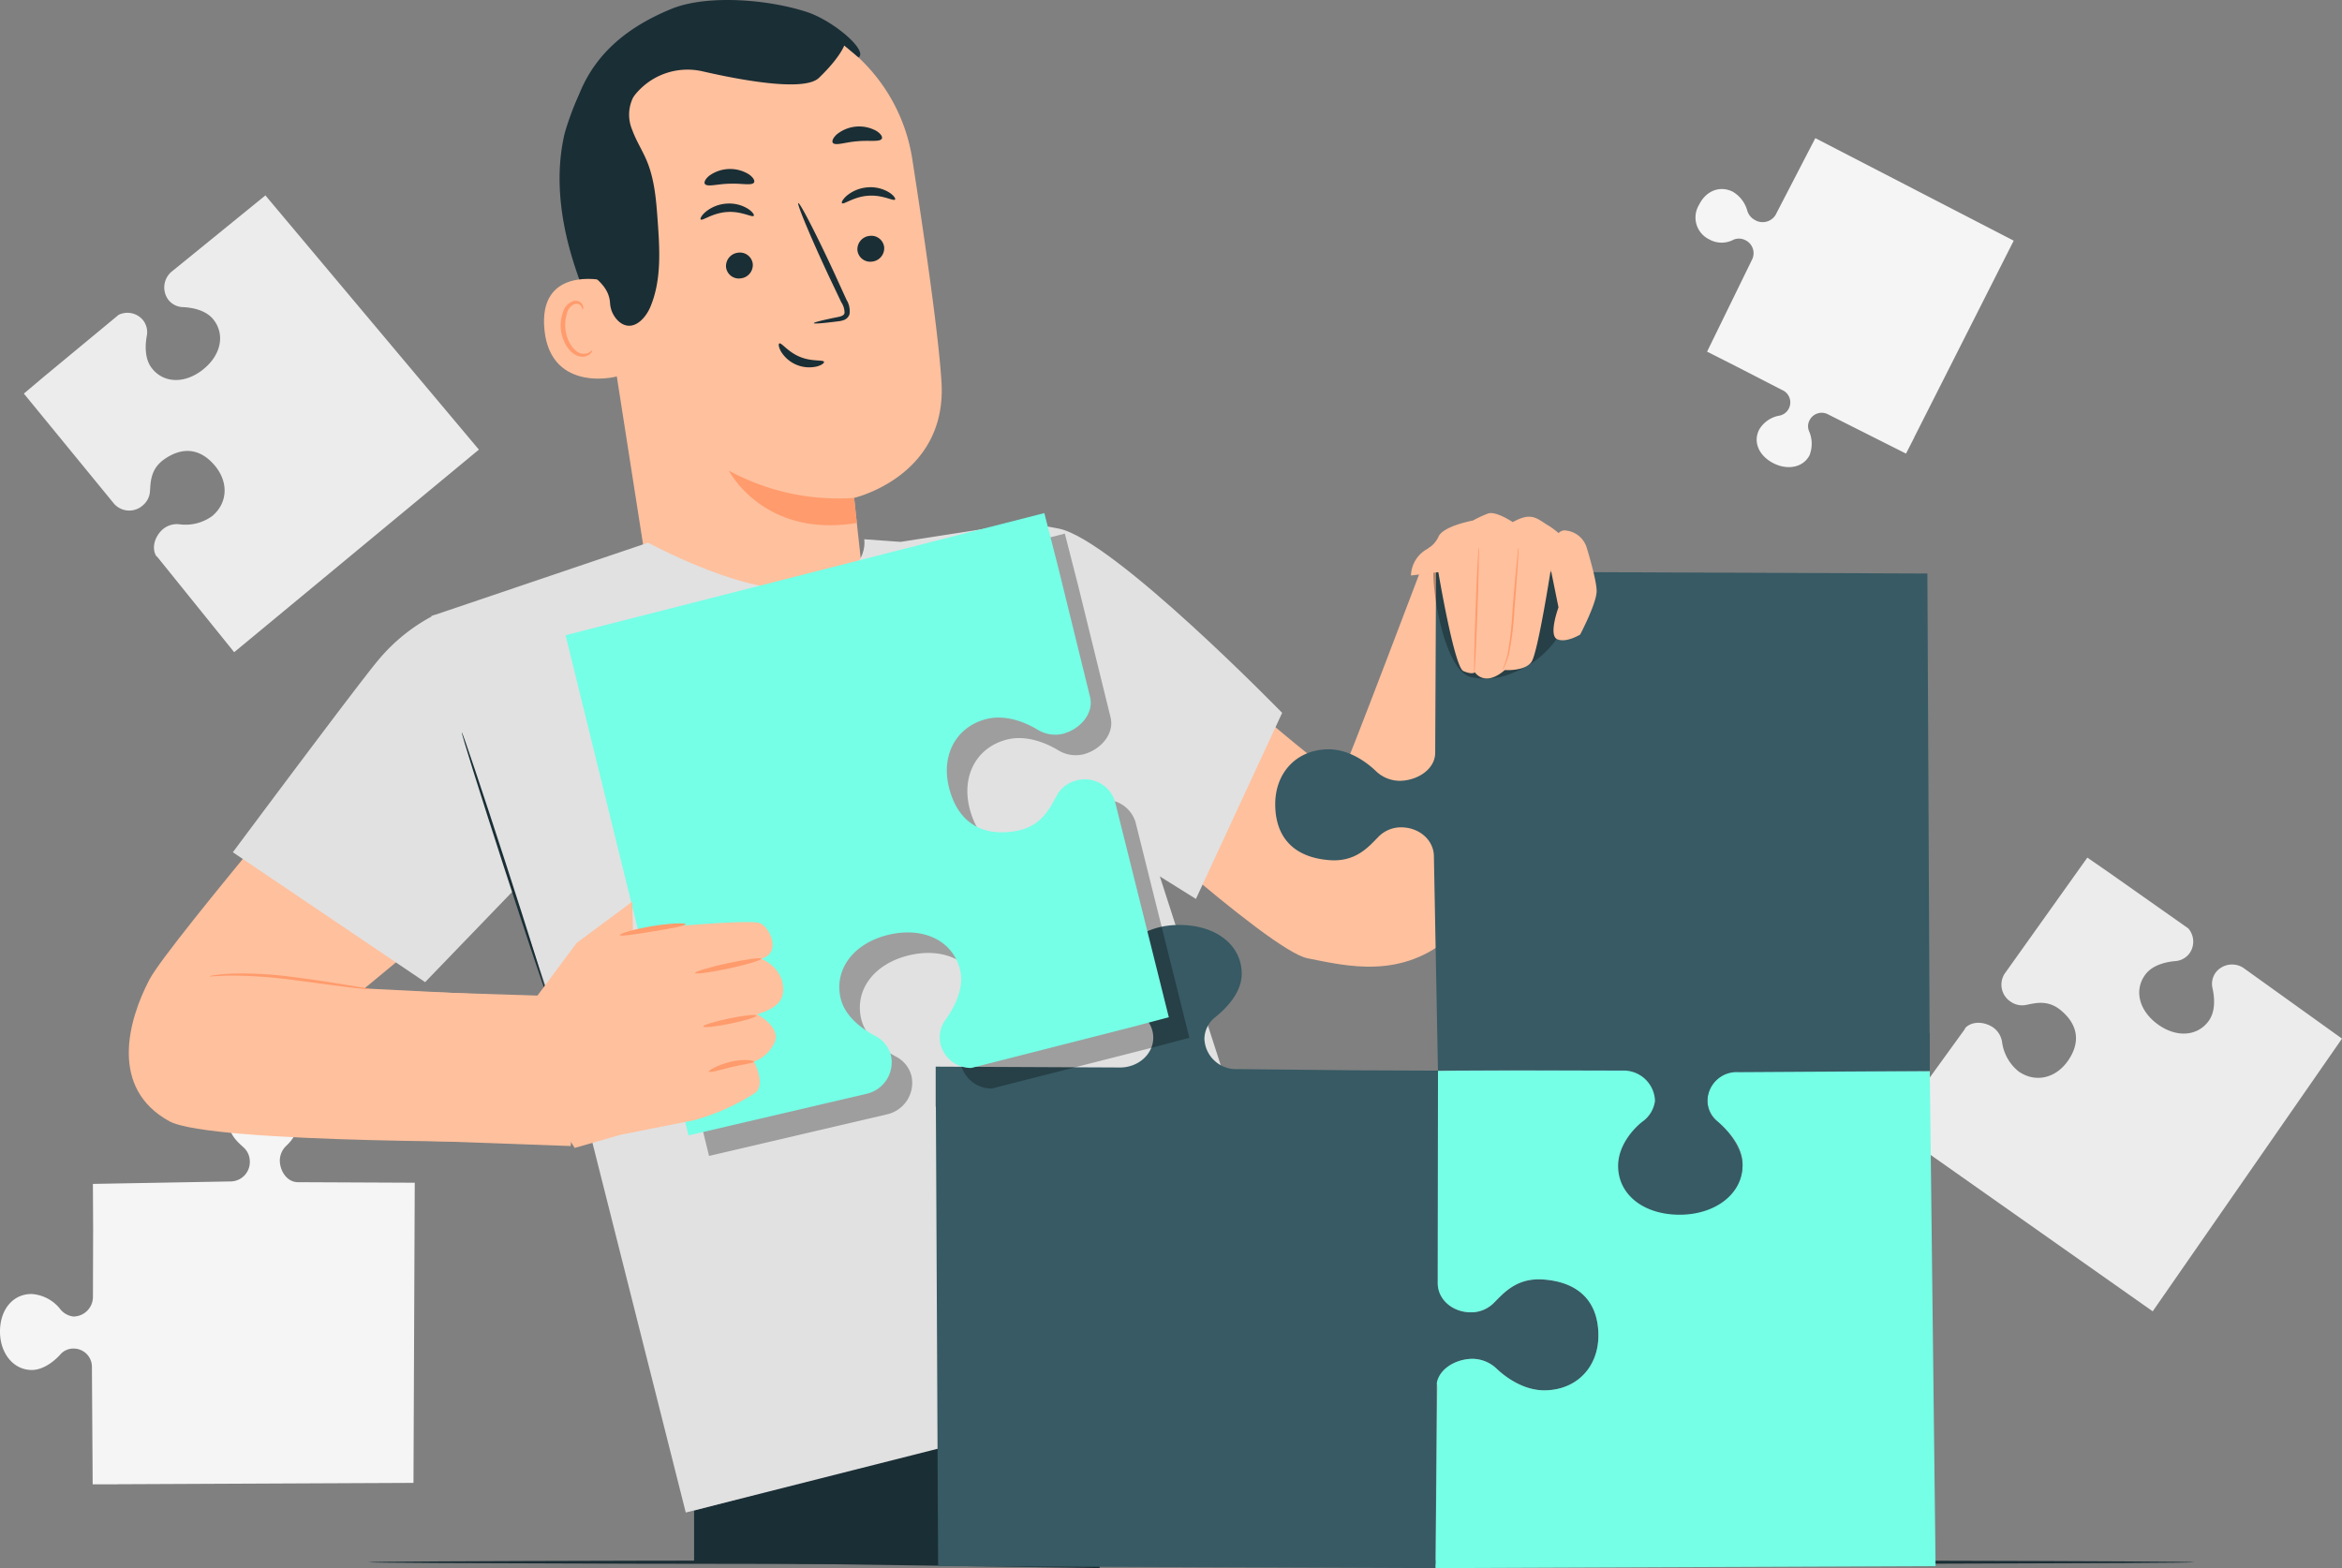 <svg xmlns="http://www.w3.org/2000/svg" xmlns:xlink="http://www.w3.org/1999/xlink" width="400" height="267.86" viewBox="0 0 400 267.86">
  <rect x="0" y="0" width="400" height="267.86" fill="#808080" stroke="none"/>
  <defs>
    <clipPath id="clip-path">
      <rect id="Rectángulo_314695" data-name="Rectángulo 314695" width="400" height="267.86" fill="none"/>
    </clipPath>
    <clipPath id="clip-path-3">
      <rect id="Rectángulo_314692" data-name="Rectángulo 314692" width="103.029" height="106.303" fill="none"/>
    </clipPath>
    <clipPath id="clip-path-4">
      <rect id="Rectángulo_314693" data-name="Rectángulo 314693" width="23.112" height="18.911" fill="none"/>
    </clipPath>
  </defs>
  <g id="Grupo_242662" data-name="Grupo 242662" transform="translate(-285 -1444)">
    <g id="Grupo_240311" data-name="Grupo 240311" transform="translate(285 1444)">
      <g id="Grupo_240310" data-name="Grupo 240310" clip-path="url(#clip-path)">
        <g id="Grupo_240309" data-name="Grupo 240309">
          <g id="Grupo_240308" data-name="Grupo 240308" clip-path="url(#clip-path)">
            <path id="Trazado_238529" data-name="Trazado 238529" d="M230.462,64.15,243.7,70.814l1.42-2.778-.013-.006,16.988-33.587L228.211,16.93,221.4,30.085a2.592,2.592,0,0,1-3.51.825,2.628,2.628,0,0,1-1.291-1.567,5.446,5.446,0,0,0-2.5-3.271c-2.2-1.084-4.562-.156-5.737,2.233a4.154,4.154,0,0,0,1.728,5.917,4.316,4.316,0,0,0,4.179.038,2.4,2.4,0,0,1,1.936.07,2.463,2.463,0,0,1,1.234,3.278L209.724,53.4l5.093,2.576,7.669,3.949a2.308,2.308,0,0,1-.585,4.435,5.05,5.05,0,0,0-3.252,2.307c-1.1,2.074-.141,4.441,2.312,5.741s5.145.8,6.247-1.277a5.383,5.383,0,0,0-.061-4.138,2.169,2.169,0,0,1,.075-1.864,2.32,2.32,0,0,1,3.239-.977" transform="translate(81.835 6.668)" fill="#f5f5f5"/>
            <path id="Trazado_238530" data-name="Trazado 238530" d="M15.7,181.287l.128,19.918H20.02v-.018l50.6-.231.216-51.272-19.911-.091c-1.816.028-3.108-1.8-3.135-3.7a3.528,3.528,0,0,1,1.084-2.5,7.326,7.326,0,0,0,2.385-4.991c-.047-3.3-2.607-5.557-6.185-5.5s-5.741,2-6.023,5.693c-.206,2.7,1.441,4.027,2.513,5.025a3.216,3.216,0,0,1,1.1,2.357,3.314,3.314,0,0,1-3.17,3.485l-23.625.424.038,7.673-.033,11.6a3.355,3.355,0,0,1-3.338,3.379,3.376,3.376,0,0,1-2.326-1.366,6.8,6.8,0,0,0-4.753-2.478C2.3,168.64.056,171.238,0,174.971s2.2,6.646,5.352,6.7c2.036.032,3.928-1.522,4.916-2.609a2.922,2.922,0,0,1,2.278-1.05,3.12,3.12,0,0,1,3.152,3.278" transform="translate(0 52.345)" fill="#f5f5f5"/>
            <path id="Trazado_238531" data-name="Trazado 238531" d="M292.021,124.094a3.529,3.529,0,0,0-4.941.622,3.288,3.288,0,0,0-.558,2.675c.337,1.5.59,3.918-.663,5.626-1.944,2.646-5.543,2.855-8.715.532s-4.051-5.811-2.1-8.457c1.253-1.706,3.639-2.191,5.175-2.321a3.3,3.3,0,0,0,2.388-1.334,3.444,3.444,0,0,0-.223-4.249l-13.564-9.554-3.671-2.537-14.128,19.833a3.472,3.472,0,0,0,1.083,4.812,3.408,3.408,0,0,0,2.687.5c1.5-.3,3.634-.888,5.826.934,3,2.491,3.365,5.509,1.257,8.576s-5.589,3.857-8.445,1.889a7.749,7.749,0,0,1-2.848-5.067,3.739,3.739,0,0,0-1.5-2.448c-1.5-1.031-3.578-1.136-4.745.033a2.761,2.761,0,0,1-.245.417l-12.142,16.778L276.312,182.6l32.331-46.583Z" transform="translate(91.357 41.395)" fill="#ececec"/>
            <path id="Trazado_238532" data-name="Trazado 238532" d="M28.307,36.853a3.531,3.531,0,0,0-.7,4.933,3.292,3.292,0,0,0,2.434,1.241c1.537.068,3.936.459,5.255,2.117,2.042,2.569,1.3,6.1-1.773,8.547s-6.671,2.382-8.713-.19c-1.319-1.657-1.16-4.088-.881-5.6a3.3,3.3,0,0,0-.661-2.655,3.444,3.444,0,0,0-4.158-.9L6.332,54.926,2.923,57.8,18.352,76.641a3.471,3.471,0,0,0,4.926.219A3.4,3.4,0,0,0,24.469,74.4c.106-1.529.1-3.74,2.431-5.378,3.192-2.241,6.2-1.8,8.606,1.038s2.255,6.4-.393,8.643a7.746,7.746,0,0,1-5.638,1.419,3.739,3.739,0,0,0-2.753.8c-1.39,1.174-2.036,3.154-1.214,4.587a2.657,2.657,0,0,1,.337.347l13,16.119L80.641,67.372,44.177,23.946Z" transform="translate(1.151 9.432)" fill="#ececec"/>
            <path id="Trazado_238533" data-name="Trazado 238533" d="M357.043,191.551c0,.2-69.83.362-155.95.362-86.149,0-155.964-.162-155.964-.362s69.815-.362,155.964-.362c86.12,0,155.95.162,155.95.362" transform="translate(17.775 75.303)" fill="#1a2e35"/>
            <path id="Trazado_238534" data-name="Trazado 238534" d="M77.824,57.1c-2.862-6.059-5.7-12.17-7.481-18.63S67.89,25.125,69.411,18.6c.23-.99,2.414-7.708,3.43-7.737.726-.021-.364,6.126.078,6.7,4.218,5.5,6.07,12.523,6.392,19.444a90.779,90.779,0,0,1-1.487,20.1" transform="translate(27.007 4.278)" fill="#1a2e35"/>
            <path id="Trazado_238535" data-name="Trazado 238535" d="M120.642,112.759c-.551-4.7-3.164-28.2-3.128-28.2,0,0,15.9-3.687,14.916-19.782-.475-7.776-2.757-23.71-4.99-38.1a30.043,30.043,0,0,0-31.9-25.352l-1.551.114C77.329,3.641,69.9,19.023,72.566,35.617L84.631,112.8,113,111.449Z" transform="translate(28.372 0.487)" fill="#ffc09d"/>
            <path id="Trazado_238536" data-name="Trazado 238536" d="M110.709,62.326a38.955,38.955,0,0,1-21.4-4.65s5.91,11.565,21.852,8.936Z" transform="translate(35.178 22.717)" fill="#ff9b6c"/>
            <path id="Trazado_238537" data-name="Trazado 238537" d="M109.632,30.818a2.3,2.3,0,0,1-2.045,2.48,2.2,2.2,0,0,1-2.519-1.9,2.3,2.3,0,0,1,2.041-2.482,2.206,2.206,0,0,1,2.523,1.9" transform="translate(41.378 11.383)" fill="#1a2e35"/>
            <path id="Trazado_238538" data-name="Trazado 238538" d="M112.238,25.048c-.262.321-2.1-.839-4.568-.651-2.471.153-4.193,1.557-4.483,1.274-.141-.124.109-.686.857-1.319a6.307,6.307,0,0,1,3.56-1.391,6.072,6.072,0,0,1,3.664.892c.8.527,1.1,1.05.969,1.195" transform="translate(40.628 9.038)" fill="#1a2e35"/>
            <path id="Trazado_238539" data-name="Trazado 238539" d="M93.532,32.875a2.3,2.3,0,0,1-2.045,2.48,2.2,2.2,0,0,1-2.519-1.9,2.305,2.305,0,0,1,2.042-2.482,2.205,2.205,0,0,1,2.522,1.9" transform="translate(35.037 12.193)" fill="#1a2e35"/>
            <path id="Trazado_238540" data-name="Trazado 238540" d="M94.923,27.043c-.263.321-2.1-.839-4.569-.651-2.471.153-4.191,1.558-4.481,1.275-.141-.124.106-.686.856-1.319a6.307,6.307,0,0,1,3.56-1.392,6.082,6.082,0,0,1,3.664.892c.8.528,1.1,1.051.97,1.195" transform="translate(33.808 9.824)" fill="#1a2e35"/>
            <path id="Trazado_238541" data-name="Trazado 238541" d="M100.471,45.4c-.022-.139,1.5-.519,3.96-1.019.627-.112,1.215-.282,1.289-.719a3.215,3.215,0,0,0-.558-1.84q-1.06-2.227-2.22-4.669c-3.1-6.65-5.385-12.139-5.117-12.26s3,5.168,6.091,11.821q1.123,2.461,2.144,4.7a3.667,3.667,0,0,1,.51,2.453,1.587,1.587,0,0,1-.97,1,4.231,4.231,0,0,1-1.061.227c-2.5.319-4.049.445-4.069.305" transform="translate(38.522 9.804)" fill="#1a2e35"/>
            <path id="Trazado_238542" data-name="Trazado 238542" d="M110.436,17.59c-.368.609-2.131.227-4.173.438-2.049.139-3.722.814-4.187.276-.208-.263,0-.854.691-1.472a6.077,6.077,0,0,1,6.738-.576c.786.491,1.09,1.04.931,1.334" transform="translate(40.174 6.104)" fill="#1a2e35"/>
            <path id="Trazado_238543" data-name="Trazado 238543" d="M94.782,23.018c-.4.588-2.141.11-4.191.209-2.053.026-3.761.609-4.2.046-.192-.275.046-.853.771-1.432a6.075,6.075,0,0,1,6.759-.206c.76.534,1.033,1.1.857,1.383" transform="translate(34.003 8.156)" fill="#1a2e35"/>
            <path id="Trazado_238544" data-name="Trazado 238544" d="M76.874,34.455c-.283-.1-11.29-2.455-10.131,8.514S79.731,50.911,79.717,50.6s-2.843-16.141-2.843-16.141" transform="translate(26.254 13.461)" fill="#ffc09d"/>
            <path id="Trazado_238545" data-name="Trazado 238545" d="M74.067,45.334c-.052-.031-.177.153-.485.336a1.914,1.914,0,0,1-1.425.18c-1.2-.3-2.374-2.039-2.637-4.01a6.359,6.359,0,0,1,.247-2.792,2.221,2.221,0,0,1,1.282-1.62.98.98,0,0,1,1.183.4c.178.291.132.519.192.531.033.024.216-.209.079-.652a1.228,1.228,0,0,0-.5-.643,1.456,1.456,0,0,0-1.086-.167A2.7,2.7,0,0,0,69.1,38.814a6.524,6.524,0,0,0-.339,3.128c.3,2.2,1.653,4.151,3.288,4.442a2.063,2.063,0,0,0,1.717-.475c.311-.308.343-.559.3-.574" transform="translate(27.059 14.52)" fill="#ff9b6c"/>
            <path id="Trazado_238546" data-name="Trazado 238546" d="M119.464,9.815c1.661-1.181-4.32-6.314-8.905-7.792-6.93-2.233-17.2-2.92-23.076-.5C80.409,4.435,74.75,8.77,71.842,15.845s-3.4,14.99-2.314,22.563a13.187,13.187,0,0,0,2.311,6.519c1.809,2.247,4.92,3.436,5.175,6.792a4.612,4.612,0,0,0,1.522,3.214c2.25,1.9,4.473-.382,5.369-2.519,1.917-4.569,1.6-9.726,1.246-14.668-.251-3.511-.519-7.1-1.889-10.343-.746-1.763-1.805-3.39-2.452-5.195a6.63,6.63,0,0,1,.149-5.56,6.9,6.9,0,0,1,.788-1,11.5,11.5,0,0,1,11.09-3.458c6.422,1.475,17.334,3.526,19.846,1.118,3.614-3.467,4.336-5.541,4.336-5.541Z" transform="translate(27.177 0)" fill="#1a2e35"/>
            <path id="Trazado_238547" data-name="Trazado 238547" d="M103.151,45.238c-.13-.4-2.073,0-4.111-.857-2.053-.827-3.152-2.478-3.522-2.289-.174.084-.134.654.318,1.426a5.659,5.659,0,0,0,6.086,2.509c.864-.23,1.294-.606,1.229-.789" transform="translate(37.584 16.573)" fill="#1a2e35"/>
            <path id="Trazado_238548" data-name="Trazado 238548" d="M79.889,137.1l-23.856-1.214,22.634-18.736L60.485,83.671s-37.877,44.384-41.18,50.7c-3.7,7.071-6.83,18.58,3.4,24.2,7.107,3.908,63.293,3.506,63.293,3.506Z" transform="translate(6.216 32.955)" fill="#ffc09d"/>
            <path id="Trazado_238549" data-name="Trazado 238549" d="M85.049,190.425v8.827l69.257,1,1.872-28.617Z" transform="translate(33.498 67.603)" fill="#1a2e35"/>
            <path id="Trazado_238550" data-name="Trazado 238550" d="M130.56,67.046s46.2,40.333,46.933,39.355,15.221-39.355,15.221-39.355l26.333.528s-13.933,58.183-22.489,65.828-18.088,5.175-24.688,3.876-38.4-30.523-38.4-30.523Z" transform="translate(51.424 26.407)" fill="#ffc09d"/>
            <path id="Trazado_238551" data-name="Trazado 238551" d="M89.875,67.34,52.851,79.876l8.079,29.7,16.294,47.8,19.085,75.63,107.244-27.154-30.675-95.168-11.71-42.6-10.026-3.709L133.008,67.2l-6.218-.445s1.476,7.82-13.15,8.352c-8.787.319-23.765-7.764-23.765-7.764" transform="translate(20.816 25.359)" fill="#e1e1e1"/>
            <path id="Trazado_238552" data-name="Trazado 238552" d="M143.7,120.085l13.052,8.146,14.728-31.786s-28.7-29.476-38.082-31.46-12.786.92-12.786.92Z" transform="translate(47.505 25.322)" fill="#e1e1e1"/>
            <path id="Trazado_238553" data-name="Trazado 238553" d="M61.371,138.089,28.531,115.9S50.309,86.652,53.4,83.045a30.707,30.707,0,0,1,9.614-7.694l13.451,47.086Z" transform="translate(11.237 29.678)" fill="#e1e1e1"/>
            <path id="Trazado_238554" data-name="Trazado 238554" d="M56.585,89.75c-.13.042,3.041,10.179,7.081,22.638s7.42,22.531,7.549,22.489-3.04-10.177-7.081-22.641-7.42-22.528-7.549-22.486" transform="translate(22.286 35.35)" fill="#1a2e35"/>
            <path id="Trazado_238555" data-name="Trazado 238555" d="M146.036,137.7l-31.383-.146,0,6.847h.032l.382,78.48,84.966.336.151-30.884c-.046-2.817,2.984-4.821,6.125-4.863a6.029,6.029,0,0,1,4.15,1.682c1.709,1.617,4.754,3.748,8.274,3.7,5.458-.074,9.207-4.044,9.113-9.593s-3.313-8.905-9.432-9.342c-4.473-.319-6.672,2.236-8.326,3.9a5.488,5.488,0,0,1-3.908,1.71c-3.14.042-5.727-2.1-5.775-4.915l.045-36.373-13.378-.053-20.925-.21a5.4,5.4,0,0,1-5.6-5.18,4.819,4.819,0,0,1,1.848-3.685c1.852-1.484,4.472-4.134,4.524-7.293.082-4.9-4.226-8.38-10.412-8.464s-10.609,3.28-10.692,8.176c-.053,3.159,2.476,5.879,4.278,7.413a4.789,4.789,0,0,1,1.721,3.734c-.047,2.818-2.632,5.068-5.772,5.025" transform="translate(45.157 44.645)" fill="#375a64"/>
            <path id="Trazado_238556" data-name="Trazado 238556" d="M228.118,131.171c-3.142-.043-5.726,2.207-5.773,5.025a4.789,4.789,0,0,0,1.721,3.734c1.8,1.533,4.331,4.254,4.278,7.413-.084,4.9-4.508,8.26-10.692,8.176s-10.493-3.566-10.412-8.464c.054-3.159,2.672-5.808,4.524-7.293a4.819,4.819,0,0,0,1.848-3.685,5.2,5.2,0,0,0-4.159-4.973l-26.113.1-7.021.088-.045,36.32c.046,2.818,2.634,4.958,5.773,4.915a5.477,5.477,0,0,0,3.908-1.71c1.655-1.661,3.854-4.216,8.327-3.9,6.119.438,9.338,3.791,9.432,9.342s-3.655,9.519-9.113,9.593c-3.521.049-6.565-2.082-8.274-3.7a6.038,6.038,0,0,0-4.148-1.682c-2.863.039-5.628,1.71-6.059,4.14a3.689,3.689,0,0,1,.063.718l-.282,30.89,85.4-.341-.988-84.57Z" transform="translate(69.282 51.638)" fill="#75ffe6"/>
            <path id="Trazado_238557" data-name="Trazado 238557" d="M235.45,155.559l32.6-.2v-6.5h-.031l-.378-78.48-83.914-.336-.149,30.884c.046,2.817-2.947,4.821-6.048,4.863a5.918,5.918,0,0,1-4.1-1.682c-1.688-1.617-4.7-3.748-8.172-3.7-5.39.074-9.092,4.044-9,9.593s3.271,8.905,9.315,9.342c4.417.319,6.59-2.236,8.224-3.9a5.384,5.384,0,0,1,3.86-1.71c3.1-.042,5.656,2.1,5.7,4.915l.693,36.643,12.559-.057,18.98.05a5.36,5.36,0,0,1,5.531,5.18,5.2,5.2,0,0,1-2.237,3.609c-1.83,1.483-4,4.211-4.058,7.369-.081,4.9,4.175,8.38,10.284,8.464s10.875-3.405,10.957-8.3c.053-3.16-2.489-6.091-4.269-7.624a4.438,4.438,0,0,1-1.717-3.533,4.988,4.988,0,0,1,5.365-4.888" transform="translate(61.545 27.587)" fill="#375a64"/>
            <g id="Grupo_240304" data-name="Grupo 240304" transform="translate(100.101 91.146)" opacity="0.3">
              <g id="Grupo_240303" data-name="Grupo 240303">
                <g id="Grupo_240302" data-name="Grupo 240302" clip-path="url(#clip-path-3)">
                  <path id="Trazado_238558" data-name="Trazado 238558" d="M165.663,114.707a5.377,5.377,0,0,0-6.742-3.6,5.233,5.233,0,0,0-3.285,2.665c-1.151,2.078-2.594,5.191-6.932,5.935-5.932,1.016-9.848-1.614-11.346-7.216s1.059-10.515,6.232-11.892c3.338-.889,6.777.545,8.813,1.774a5.738,5.738,0,0,0,4.375.715c2.977-.793,5.351-3.545,4.591-6.388l-5.44-22.132-2.346-9.174L71.815,86.253l21,85.441,30.307-7.082a5.508,5.508,0,0,0,4.285-6.484,5.114,5.114,0,0,0-2.608-3.369c-2.124-1.118-5.252-3.264-6-6.477-1.164-4.982,2.244-9.457,8.224-10.867s11.016,1.079,12.18,6.061c.751,3.213-1.1,6.532-2.506,8.482a5.132,5.132,0,0,0-.843,4.182,5.372,5.372,0,0,0,5.269,4.034l27.309-6.958,6.416-1.7Z" transform="translate(-71.815 -65.391)"/>
                </g>
              </g>
            </g>
            <g id="Grupo_240307" data-name="Grupo 240307" transform="translate(244.805 97.029)" opacity="0.3">
              <g id="Grupo_240306" data-name="Grupo 240306">
                <g id="Grupo_240305" data-name="Grupo 240305" clip-path="url(#clip-path-4)">
                  <path id="Trazado_238559" data-name="Trazado 238559" d="M175.631,70.3c5.884-2.427,12.125,2.549,18.009.123a4.19,4.19,0,0,1,2.757-.45,3.483,3.483,0,0,1,2,2.6,11.339,11.339,0,0,1-1.649,9.053,16.018,16.018,0,0,1-7.333,5.79,11.581,11.581,0,0,1-7.439.8c-4.269-1.2-6.4-13.475-6.349-17.91" transform="translate(-175.63 -69.611)"/>
                </g>
              </g>
            </g>
            <path id="Trazado_238560" data-name="Trazado 238560" d="M175.559,69.074a4.84,4.84,0,0,0,2-2.088c.687-1.883,5.907-2.835,5.907-2.835a21.593,21.593,0,0,1,2.57-1.195c1.314-.493,4.237,1.464,4.237,1.464,3-1.655,3.92-.8,5.713.361a14.508,14.508,0,0,1,2.123,1.517,1.377,1.377,0,0,1,1.36-.425,4.165,4.165,0,0,1,3.468,3.015c.7,2.325,1.719,6.006,1.663,7.417-.084,2.131-2.811,7.322-2.811,7.322s-2.377,1.475-3.92.8.216-5.447.216-5.447l-1.313-6.461s-2.194,14.1-3.283,15.758-4.577,1.416-4.577,1.416c-3.458,2.987-5.107.383-5.107.383s-.428.46-1.97-.215-4.271-16.89-4.271-16.89l-4.672.569a5.328,5.328,0,0,1,2.669-4.466" transform="translate(68.096 24.765)" fill="#ffc09d"/>
            <path id="Trazado_238561" data-name="Trazado 238561" d="M186.848,67.089a4.418,4.418,0,0,0-.128.827c-.061.594-.141,1.352-.234,2.261-.185,1.912-.418,4.554-.657,7.474a62.83,62.83,0,0,1-.8,7.435,14.983,14.983,0,0,1-.634,2.165,6.109,6.109,0,0,0-.293.781c.01.006.05-.057.121-.18a5.966,5.966,0,0,0,.283-.553,12.26,12.26,0,0,0,.737-2.163,51.332,51.332,0,0,0,.9-7.459c.238-2.92.436-5.564.565-7.481.054-.912.1-1.674.137-2.269a4.328,4.328,0,0,0,.007-.836" transform="translate(72.509 26.424)" fill="#ff9b6c"/>
            <path id="Trazado_238562" data-name="Trazado 238562" d="M181.422,67.069a4.324,4.324,0,0,0-.091.843c-.035.6-.079,1.374-.131,2.3-.1,1.943-.212,4.628-.316,7.592s-.185,5.652-.226,7.6c-.014.927-.024,1.7-.032,2.3a4.506,4.506,0,0,0,.029.847,4.3,4.3,0,0,0,.091-.842c.035-.6.079-1.374.132-2.3.1-1.943.21-4.628.316-7.6s.184-5.652.224-7.6c.014-.927.025-1.7.033-2.3a4.527,4.527,0,0,0-.031-.846" transform="translate(71.143 26.416)" fill="#ff9b6c"/>
            <path id="Trazado_238563" data-name="Trazado 238563" d="M85.954,122.594l-44.388-1.409L35.79,146.313l47.582,1.717Z" transform="translate(14.096 47.731)" fill="#ffc09d"/>
            <path id="Trazado_238564" data-name="Trazado 238564" d="M25.666,119.779c.011.085,1.543-.109,4.028-.112a80.962,80.962,0,0,1,9.687.666c3.716.489,7.075.931,9.66,1.273,1.239.153,2.243.265,2.94.321a4.645,4.645,0,0,0,1.087.039,4.623,4.623,0,0,0-1.062-.23l-2.915-.475c-2.463-.392-5.864-.958-9.651-1.416a63.535,63.535,0,0,0-9.753-.525c-.626.014-1.19.056-1.687.1s-.921.084-1.267.144a4.664,4.664,0,0,0-1.068.213" transform="translate(10.109 46.984)" fill="#ff9b6c"/>
            <path id="Trazado_238565" data-name="Trazado 238565" d="M163.149,112.192a5.377,5.377,0,0,0-6.742-3.6,5.233,5.233,0,0,0-3.285,2.665c-1.151,2.078-2.594,5.191-6.932,5.935-5.932,1.016-9.848-1.614-11.346-7.216s1.059-10.515,6.232-11.892c3.338-.889,6.777.545,8.813,1.774a5.738,5.738,0,0,0,4.375.715c2.977-.793,5.351-3.545,4.591-6.389l-5.44-22.13-2.346-9.174L69.3,83.738l21,85.441,30.307-7.082a5.509,5.509,0,0,0,4.285-6.486,5.114,5.114,0,0,0-2.608-3.368c-2.124-1.118-5.252-3.264-6-6.477-1.164-4.982,2.244-9.457,8.224-10.867s11.016,1.079,12.18,6.061c.751,3.213-1.1,6.532-2.506,8.482a5.133,5.133,0,0,0-.843,4.182,5.372,5.372,0,0,0,5.269,4.034l27.309-6.958,6.416-1.7Z" transform="translate(27.296 24.765)" fill="#75ffe6"/>
            <path id="Trazado_238566" data-name="Trazado 238566" d="M61.992,133.78l12.072-16.215,9.516-7.075.1,4.876s18.8-1.894,21.53-1.242c1.656.4,4.066,5.078.4,6.125,0,0,3.043,1.222,3.618,4.122s-.877,4.265-4.317,5.379c0,0,3.848,2.035,3.058,4.562a6.216,6.216,0,0,1-3.609,3.515s2.064,3.9.2,5.344a37.867,37.867,0,0,1-10.28,4.623L81.636,150.3l-7.9,2.265Z" transform="translate(24.417 43.519)" fill="#ffc09d"/>
            <path id="Trazado_238567" data-name="Trazado 238567" d="M85.161,119.957c.053.247,2.632-.1,5.758-.775s5.619-1.423,5.564-1.67-2.63.1-5.758.776-5.617,1.422-5.564,1.668" transform="translate(33.542 46.253)" fill="#ff9b6c"/>
            <path id="Trazado_238568" data-name="Trazado 238568" d="M86.164,126.357c.05.247,2.13.028,4.643-.489s4.509-1.137,4.458-1.384-2.128-.028-4.643.489-4.508,1.137-4.458,1.384" transform="translate(33.937 48.99)" fill="#ff9b6c"/>
            <path id="Trazado_238569" data-name="Trazado 238569" d="M86.869,131.871c.092.259,1.813-.247,3.874-.772,2.06-.5,3.818-.648,3.816-.919.01-.233-1.823-.5-4.031.031-2.181.559-3.737,1.445-3.659,1.66" transform="translate(34.214 51.165)" fill="#ff9b6c"/>
            <path id="Trazado_238570" data-name="Trazado 238570" d="M75.947,115.162c.057.251,2.584-.125,5.681-.634s5.609-.974,5.582-1.229-2.6-.192-5.732.328-5.589,1.295-5.532,1.536" transform="translate(29.913 44.569)" fill="#ff9b6c"/>
          </g>
        </g>
      </g>
    </g>
  </g>
</svg>
